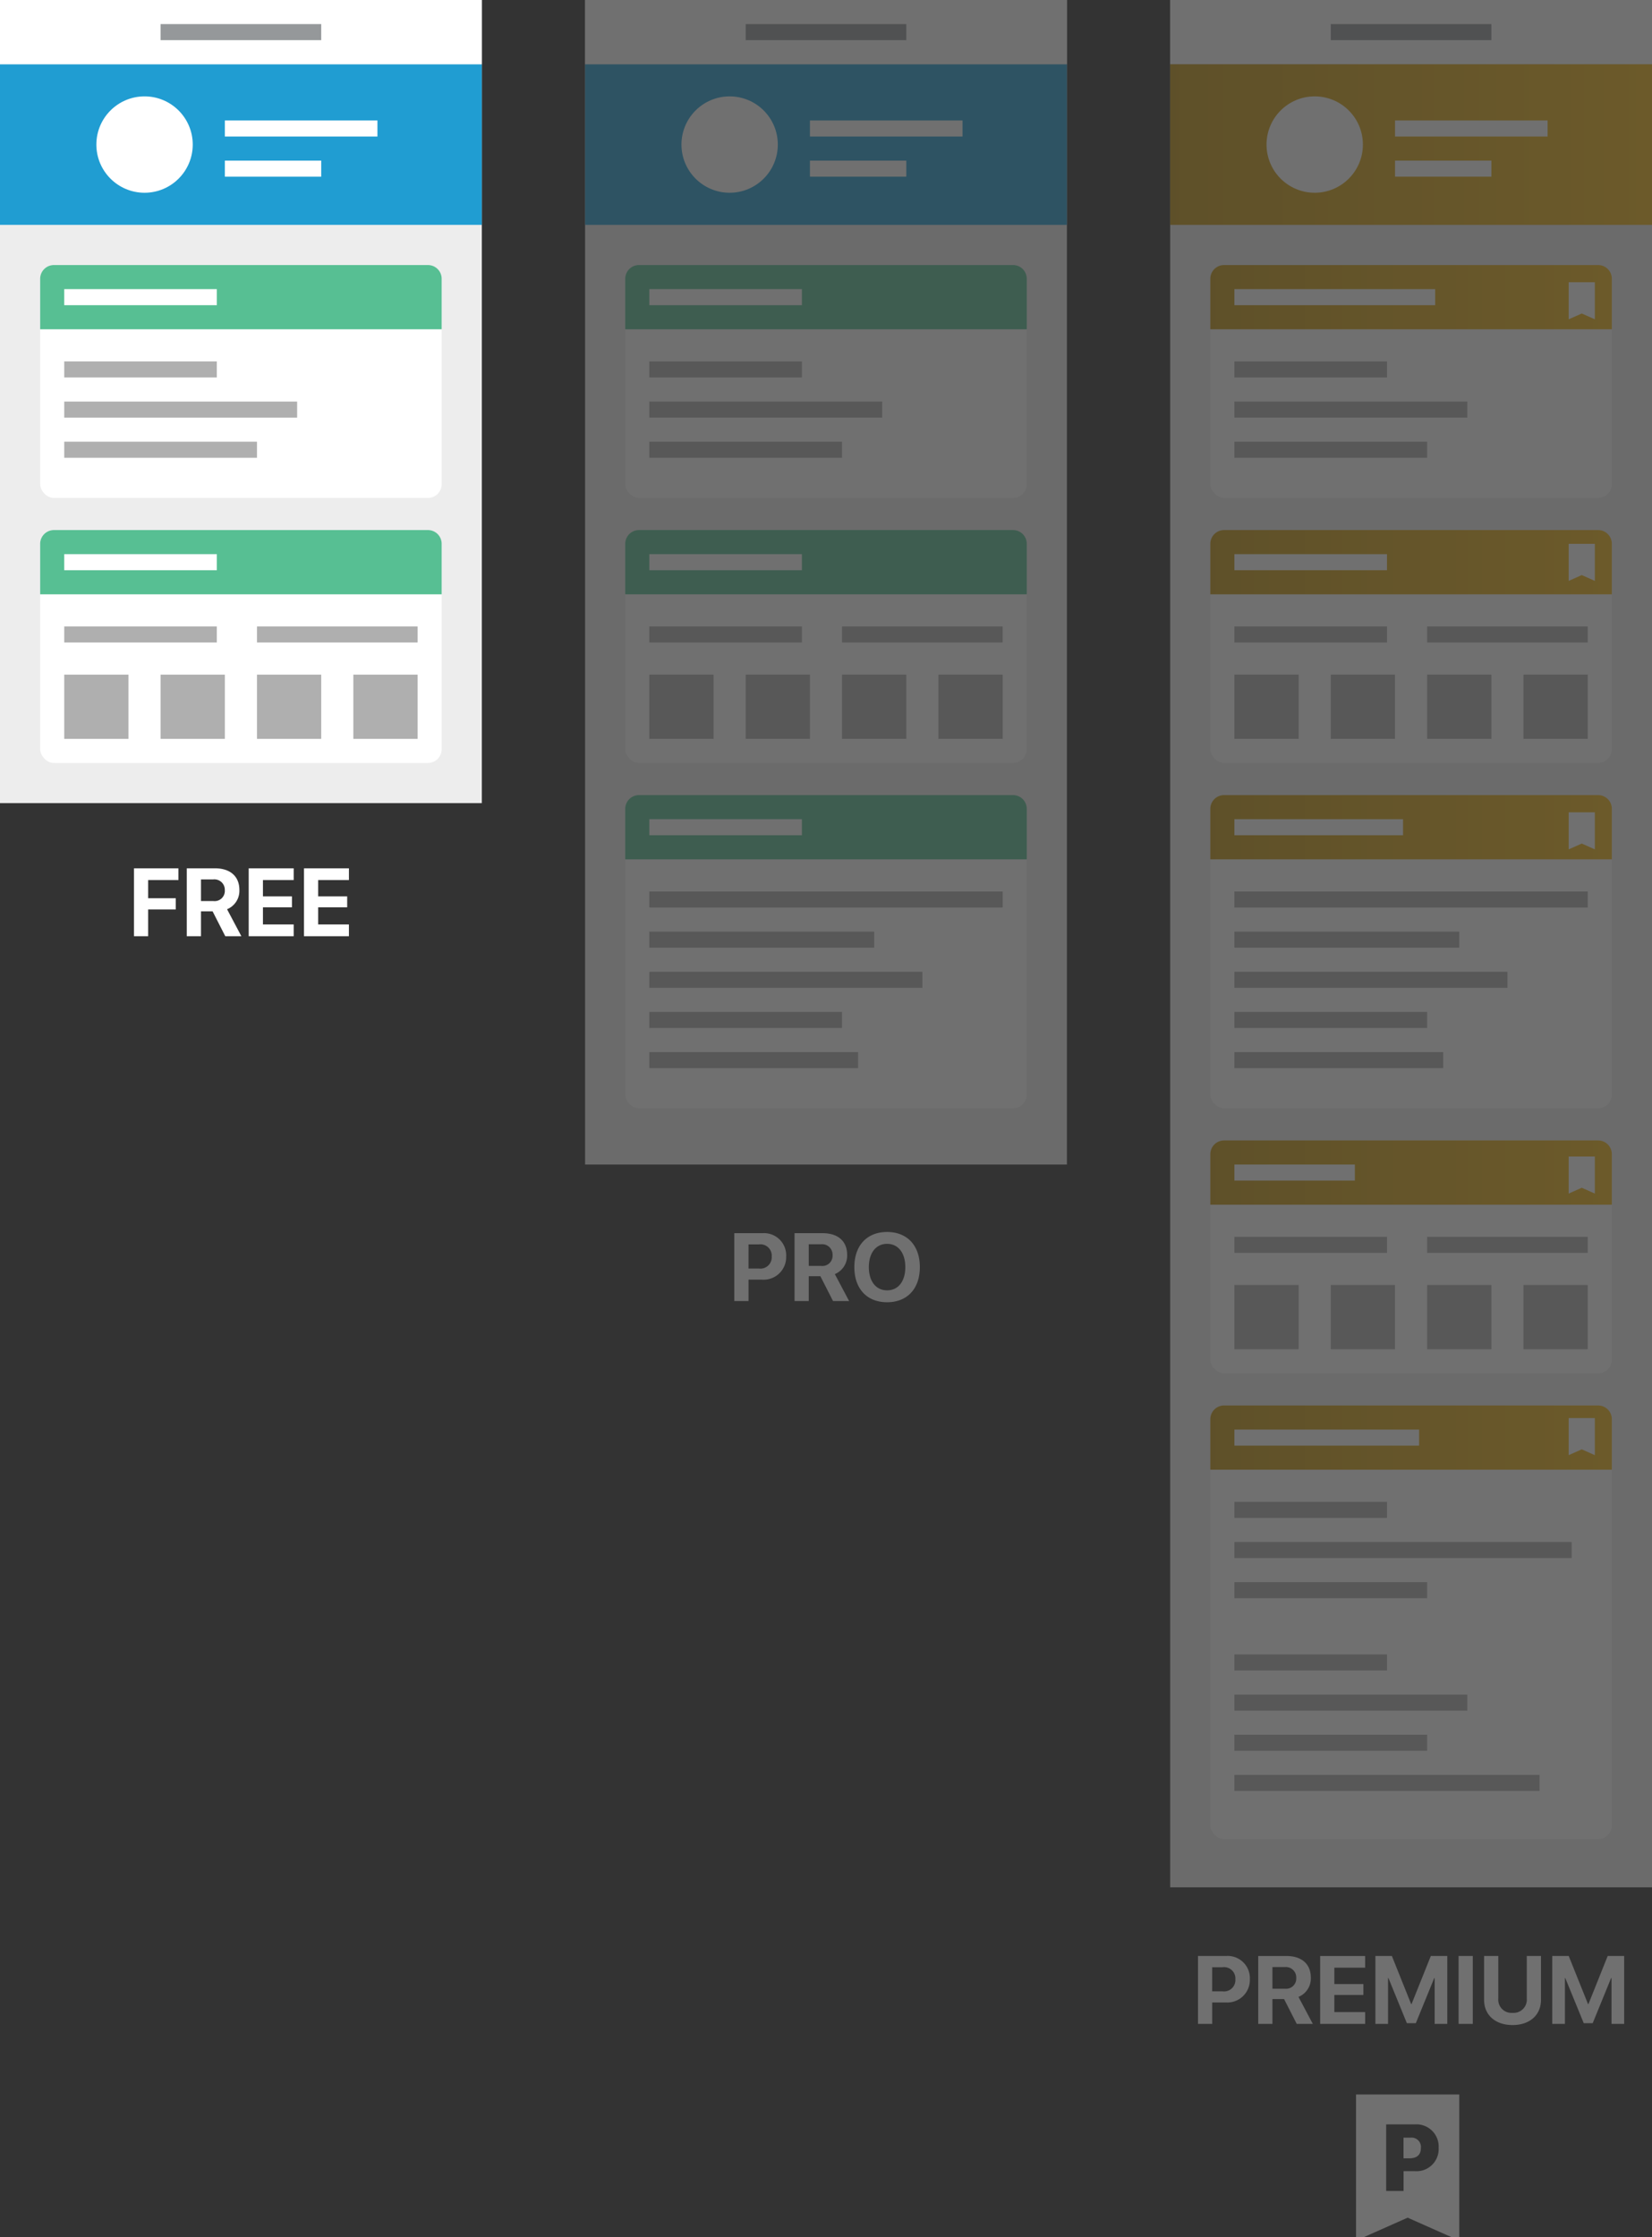 <svg xmlns="http://www.w3.org/2000/svg" xmlns:xlink="http://www.w3.org/1999/xlink" viewBox="2590 -481 240 325">
  <rect x="2590" y="-481" width="240" height="325" fill="#333333" stroke="none"/>
  <defs>
    <style>
      .cls-1 {
        clip-path: url(#clip-_1-outline);
      }

      .cls-2 {
        fill: #ededed;
      }

      .cls-3 {
        fill: #209dd2;
      }

      .cls-10, .cls-4, .cls-8 {
        fill: #fff;
      }

      .cls-5 {
        fill: #57bf93;
      }

      .cls-6 {
        fill: #afafaf;
      }

      .cls-7 {
        fill: #95989a;
      }

      .cls-10, .cls-8 {
        stroke: rgba(0,0,0,0);
        stroke-width: 1px;
      }

      .cls-10, .cls-9 {
        opacity: 0.3;
      }

      .cls-11 {
        fill: url(#linear-gradient);
      }
    </style>
    <linearGradient id="linear-gradient" x1="0.5" x2="0.5" y2="1" gradientUnits="objectBoundingBox">
      <stop offset="0" stop-color="#c49511"/>
      <stop offset="1" stop-color="#f1b515"/>
    </linearGradient>
    <clipPath id="clip-_1-outline">
      <rect x="2590" y="-481" width="240" height="325"/>
    </clipPath>
  </defs>
  <g id="_1-outline" data-name="1-outline" class="cls-1">
    <g id="Group_169" data-name="Group 169" transform="translate(2550 -554)">
      <rect id="Rectangle_939" data-name="Rectangle 939" class="cls-2" width="70" height="116.667" transform="translate(40 73)"/>
      <rect id="Rectangle_940" data-name="Rectangle 940" class="cls-3" width="70" height="23.333" transform="translate(40 82.333)"/>
      <g id="Group_165" data-name="Group 165" transform="translate(54 87)">
        <circle id="Ellipse_111" data-name="Ellipse 111" class="cls-4" cx="7" cy="7" r="7" transform="translate(0)"/>
        <rect id="Rectangle_941" data-name="Rectangle 941" class="cls-4" width="22.167" height="2.333" transform="translate(18.667 3.5)"/>
        <rect id="Rectangle_942" data-name="Rectangle 942" class="cls-4" width="14" height="2.333" transform="translate(18.667 9.333)"/>
      </g>
      <rect id="Rectangle_943" data-name="Rectangle 943" class="cls-4" width="58.333" height="33.833" rx="2" transform="translate(45.833 111.5)"/>
      <rect id="Rectangle_944" data-name="Rectangle 944" class="cls-4" width="58.333" height="33.833" rx="2" transform="translate(45.833 150)"/>
      <path id="Rectangle_945" data-name="Rectangle 945" class="cls-5" d="M2,0H56.333a2,2,0,0,1,2,2V9.333a0,0,0,0,1,0,0H0a0,0,0,0,1,0,0V2A2,2,0,0,1,2,0Z" transform="translate(45.833 111.5)"/>
      <path id="Rectangle_946" data-name="Rectangle 946" class="cls-5" d="M2,0H56.333a2,2,0,0,1,2,2V9.333a0,0,0,0,1,0,0H0a0,0,0,0,1,0,0V2A2,2,0,0,1,2,0Z" transform="translate(45.833 150)"/>
      <rect id="Rectangle_947" data-name="Rectangle 947" class="cls-4" width="22.167" height="2.333" transform="translate(49.333 115)"/>
      <rect id="Rectangle_948" data-name="Rectangle 948" class="cls-4" width="22.167" height="2.333" transform="translate(49.333 153.5)"/>
      <rect id="Rectangle_949" data-name="Rectangle 949" class="cls-6" width="22.167" height="2.333" transform="translate(49.333 125.5)"/>
      <g id="Group_166" data-name="Group 166" transform="translate(50.5 76.5)">
        <rect id="Rectangle_950" data-name="Rectangle 950" class="cls-7" width="22.167" height="2.333" transform="translate(0)"/>
        <rect id="Rectangle_951" data-name="Rectangle 951" class="cls-7" width="22.167" height="2.333" transform="translate(25.667)"/>
      </g>
      <rect id="Rectangle_952" data-name="Rectangle 952" class="cls-6" width="22.167" height="2.333" transform="translate(49.333 164)"/>
      <rect id="Rectangle_953" data-name="Rectangle 953" class="cls-6" width="23.333" height="2.333" transform="translate(77.333 164)"/>
      <rect id="Rectangle_954" data-name="Rectangle 954" class="cls-6" width="9.333" height="9.333" transform="translate(49.333 171)"/>
      <rect id="Rectangle_955" data-name="Rectangle 955" class="cls-6" width="9.333" height="9.333" transform="translate(77.333 171)"/>
      <rect id="Rectangle_956" data-name="Rectangle 956" class="cls-6" width="9.333" height="9.333" transform="translate(63.333 171)"/>
      <rect id="Rectangle_957" data-name="Rectangle 957" class="cls-6" width="9.333" height="9.333" transform="translate(91.333 171)"/>
      <rect id="Rectangle_958" data-name="Rectangle 958" class="cls-6" width="33.833" height="2.333" transform="translate(49.333 131.333)"/>
      <rect id="Rectangle_959" data-name="Rectangle 959" class="cls-6" width="28" height="2.333" transform="translate(49.333 137.167)"/>
      <rect id="Rectangle_960" data-name="Rectangle 960" class="cls-4" width="70" height="9.333" transform="translate(40 73)"/>
      <g id="Group_167" data-name="Group 167" transform="translate(63.333 76.5)">
        <rect id="Rectangle_961" data-name="Rectangle 961" class="cls-7" width="23.333" height="2.333" transform="translate(0)"/>
      </g>
      <path id="Path_111" data-name="Path 111" class="cls-8" d="M-13.477,0V-3.883h4.013V-5.517h-4.013V-8.162h4.4v-1.7h-6.46V0ZM-5.8-8.251h1.791A1.513,1.513,0,0,1-2.341-6.679,1.48,1.48,0,0,1-3.989-5.106H-5.8Zm0,4.642h1.688L-2.273,0H.065L-2.013-3.917A2.9,2.9,0,0,0-.222-6.72c0-1.948-1.3-3.145-3.568-3.145H-7.865V0H-5.8Zm13.467,1.9H3.2V-4.2H7.414V-5.783H3.2V-8.162H7.667v-1.7H1.131V0H7.667Zm8.025,0H11.221V-4.2h4.218V-5.783H11.221V-8.162h4.471v-1.7H9.157V0h6.535Z" transform="translate(75 209)"/>
    </g>
    <g id="Group_174" data-name="Group 174" transform="translate(2550 -554)">
      <g id="Group_173" data-name="Group 173" class="cls-9" transform="translate(-5 24)">
        <rect id="Rectangle_962" data-name="Rectangle 962" class="cls-2" width="70" height="169.167" transform="translate(130 49)"/>
        <rect id="Rectangle_963" data-name="Rectangle 963" class="cls-3" width="70" height="23.333" transform="translate(130 58.333)"/>
        <g id="Group_170" data-name="Group 170" transform="translate(144 63)">
          <circle id="Ellipse_112" data-name="Ellipse 112" class="cls-4" cx="7" cy="7" r="7"/>
          <rect id="Rectangle_964" data-name="Rectangle 964" class="cls-4" width="22.167" height="2.333" transform="translate(18.667 3.5)"/>
          <rect id="Rectangle_965" data-name="Rectangle 965" class="cls-4" width="14" height="2.333" transform="translate(18.667 9.333)"/>
        </g>
        <rect id="Rectangle_966" data-name="Rectangle 966" class="cls-4" width="58.333" height="33.833" rx="2" transform="translate(135.833 87.5)"/>
        <rect id="Rectangle_967" data-name="Rectangle 967" class="cls-4" width="58.333" height="33.833" rx="2" transform="translate(135.833 126)"/>
        <rect id="Rectangle_968" data-name="Rectangle 968" class="cls-4" width="58.333" height="45.5" rx="2" transform="translate(135.833 164.5)"/>
        <path id="Rectangle_969" data-name="Rectangle 969" class="cls-5" d="M2,0H56.333a2,2,0,0,1,2,2V9.333a0,0,0,0,1,0,0H0a0,0,0,0,1,0,0V2A2,2,0,0,1,2,0Z" transform="translate(135.833 87.5)"/>
        <path id="Rectangle_970" data-name="Rectangle 970" class="cls-5" d="M2,0H56.333a2,2,0,0,1,2,2V9.333a0,0,0,0,1,0,0H0a0,0,0,0,1,0,0V2A2,2,0,0,1,2,0Z" transform="translate(135.833 126)"/>
        <path id="Rectangle_971" data-name="Rectangle 971" class="cls-5" d="M2,0H56.333a2,2,0,0,1,2,2V9.333a0,0,0,0,1,0,0H0a0,0,0,0,1,0,0V2A2,2,0,0,1,2,0Z" transform="translate(135.833 164.5)"/>
        <rect id="Rectangle_972" data-name="Rectangle 972" class="cls-4" width="22.167" height="2.333" transform="translate(139.333 91)"/>
        <rect id="Rectangle_973" data-name="Rectangle 973" class="cls-4" width="22.167" height="2.333" transform="translate(139.333 129.5)"/>
        <rect id="Rectangle_974" data-name="Rectangle 974" class="cls-4" width="22.167" height="2.333" transform="translate(139.333 168)"/>
        <rect id="Rectangle_975" data-name="Rectangle 975" class="cls-6" width="22.167" height="2.333" transform="translate(139.333 101.5)"/>
        <g id="Group_171" data-name="Group 171" transform="translate(140.5 52.5)">
          <rect id="Rectangle_976" data-name="Rectangle 976" class="cls-7" width="22.167" height="2.333" transform="translate(0)"/>
          <rect id="Rectangle_977" data-name="Rectangle 977" class="cls-7" width="22.167" height="2.333" transform="translate(25.667)"/>
        </g>
        <rect id="Rectangle_978" data-name="Rectangle 978" class="cls-6" width="22.167" height="2.333" transform="translate(139.333 140)"/>
        <rect id="Rectangle_979" data-name="Rectangle 979" class="cls-6" width="51.333" height="2.333" transform="translate(139.333 178.5)"/>
        <rect id="Rectangle_980" data-name="Rectangle 980" class="cls-6" width="32.667" height="2.333" transform="translate(139.333 184.333)"/>
        <rect id="Rectangle_981" data-name="Rectangle 981" class="cls-6" width="39.667" height="2.333" transform="translate(139.333 190.167)"/>
        <rect id="Rectangle_982" data-name="Rectangle 982" class="cls-6" width="28" height="2.333" transform="translate(139.333 196)"/>
        <rect id="Rectangle_983" data-name="Rectangle 983" class="cls-6" width="30.333" height="2.333" transform="translate(139.333 201.833)"/>
        <rect id="Rectangle_984" data-name="Rectangle 984" class="cls-6" width="23.333" height="2.333" transform="translate(167.333 140)"/>
        <rect id="Rectangle_985" data-name="Rectangle 985" class="cls-6" width="9.333" height="9.333" transform="translate(139.333 147)"/>
        <rect id="Rectangle_986" data-name="Rectangle 986" class="cls-6" width="9.333" height="9.333" transform="translate(167.333 147)"/>
        <rect id="Rectangle_987" data-name="Rectangle 987" class="cls-6" width="9.333" height="9.333" transform="translate(153.333 147)"/>
        <rect id="Rectangle_988" data-name="Rectangle 988" class="cls-6" width="9.333" height="9.333" transform="translate(181.333 147)"/>
        <rect id="Rectangle_989" data-name="Rectangle 989" class="cls-6" width="33.833" height="2.333" transform="translate(139.333 107.333)"/>
        <rect id="Rectangle_990" data-name="Rectangle 990" class="cls-6" width="28" height="2.333" transform="translate(139.333 113.167)"/>
        <rect id="Rectangle_991" data-name="Rectangle 991" class="cls-4" width="70" height="9.333" transform="translate(130 49)"/>
        <g id="Group_172" data-name="Group 172" transform="translate(153.333 52.5)">
          <rect id="Rectangle_992" data-name="Rectangle 992" class="cls-7" width="23.333" height="2.333" transform="translate(0)"/>
        </g>
      </g>
      <path id="Path_124" data-name="Path 124" class="cls-10" d="M-13.32-9.864V0h2.064V-3.11h1.948A3.28,3.28,0,0,0-5.787-6.487,3.222,3.222,0,0,0-9.2-9.864Zm2.064,1.634h1.5A1.646,1.646,0,0,1-7.885-6.48,1.653,1.653,0,0,1-9.758-4.724h-1.5Zm8.75-.021H-.714A1.513,1.513,0,0,1,.954-6.679,1.48,1.48,0,0,1-.694-5.106H-2.505Zm0,4.642H-.817L1.022,0H3.36L1.282-3.917a2.9,2.9,0,0,0,1.791-2.8c0-1.948-1.3-3.145-3.568-3.145H-4.57V0h2.064ZM8.876-10.035c-2.926,0-4.758,1.962-4.758,5.106S5.951.171,8.876.171s4.758-1.962,4.758-5.1S11.8-10.035,8.876-10.035Zm0,1.723c1.613,0,2.646,1.313,2.646,3.384s-1.032,3.37-2.646,3.37S6.224-2.864,6.224-4.929,7.263-8.312,8.876-8.312Z" transform="translate(160 262)"/>
    </g>
    <g id="Group_178" data-name="Group 178" class="cls-9" transform="translate(2550 -554)">
      <g id="Group_177" data-name="Group 177" transform="translate(-5 24)">
        <rect id="Rectangle_993" data-name="Rectangle 993" class="cls-2" width="70" height="274.167" transform="translate(215 49)"/>
        <rect id="Rectangle_994" data-name="Rectangle 994" class="cls-4" width="70" height="9.333" transform="translate(215 49)"/>
        <rect id="Rectangle_995" data-name="Rectangle 995" class="cls-11" width="23.333" height="70" transform="translate(215 81.667) rotate(-90)"/>
        <g id="Group_175" data-name="Group 175" transform="translate(229 63)">
          <circle id="Ellipse_113" data-name="Ellipse 113" class="cls-4" cx="7" cy="7" r="7" transform="translate(0)"/>
          <rect id="Rectangle_996" data-name="Rectangle 996" class="cls-4" width="22.167" height="2.333" transform="translate(18.667 3.5)"/>
          <rect id="Rectangle_997" data-name="Rectangle 997" class="cls-4" width="14" height="2.333" transform="translate(18.667 9.333)"/>
        </g>
        <rect id="Rectangle_998" data-name="Rectangle 998" class="cls-4" width="58.333" height="33.833" rx="2" transform="translate(220.833 87.5)"/>
        <rect id="Rectangle_999" data-name="Rectangle 999" class="cls-4" width="58.333" height="63" rx="2" transform="translate(220.833 253.167)"/>
        <rect id="Rectangle_1000" data-name="Rectangle 1000" class="cls-4" width="58.333" height="33.833" rx="2" transform="translate(220.833 126)"/>
        <rect id="Rectangle_1001" data-name="Rectangle 1001" class="cls-4" width="58.333" height="33.833" rx="2" transform="translate(220.833 214.667)"/>
        <path id="Rectangle_1002" data-name="Rectangle 1002" class="cls-11" d="M0,0H7.333a2,2,0,0,1,2,2V56.333a2,2,0,0,1-2,2H0a0,0,0,0,1,0,0V0A0,0,0,0,1,0,0Z" transform="translate(220.833 96.833) rotate(-90)"/>
        <path id="Rectangle_1003" data-name="Rectangle 1003" class="cls-11" d="M0,0H7.333a2,2,0,0,1,2,2V56.333a2,2,0,0,1-2,2H0a0,0,0,0,1,0,0V0A0,0,0,0,1,0,0Z" transform="translate(220.833 262.5) rotate(-90)"/>
        <path id="Rectangle_1004" data-name="Rectangle 1004" class="cls-11" d="M0,0H7.333a2,2,0,0,1,2,2V56.333a2,2,0,0,1-2,2H0a0,0,0,0,1,0,0V0A0,0,0,0,1,0,0Z" transform="translate(220.833 135.333) rotate(-90)"/>
        <path id="Rectangle_1005" data-name="Rectangle 1005" class="cls-11" d="M0,0H7.333a2,2,0,0,1,2,2V56.333a2,2,0,0,1-2,2H0a0,0,0,0,1,0,0V0A0,0,0,0,1,0,0Z" transform="translate(220.833 224) rotate(-90)"/>
        <rect id="Rectangle_1006" data-name="Rectangle 1006" class="cls-4" width="58.333" height="45.5" rx="2" transform="translate(220.833 164.5)"/>
        <path id="Rectangle_1007" data-name="Rectangle 1007" class="cls-11" d="M0,0H7.333a2,2,0,0,1,2,2V56.333a2,2,0,0,1-2,2H0a0,0,0,0,1,0,0V0A0,0,0,0,1,0,0Z" transform="translate(220.833 173.833) rotate(-90)"/>
        <rect id="Rectangle_1008" data-name="Rectangle 1008" class="cls-4" width="29.167" height="2.333" transform="translate(224.333 91)"/>
        <rect id="Rectangle_1009" data-name="Rectangle 1009" class="cls-4" width="26.833" height="2.333" transform="translate(224.333 256.667)"/>
        <rect id="Rectangle_1010" data-name="Rectangle 1010" class="cls-4" width="22.167" height="2.333" transform="translate(224.333 129.5)"/>
        <rect id="Rectangle_1011" data-name="Rectangle 1011" class="cls-4" width="17.5" height="2.333" transform="translate(224.333 218.167)"/>
        <rect id="Rectangle_1012" data-name="Rectangle 1012" class="cls-4" width="24.5" height="2.333" transform="translate(224.333 168)"/>
        <rect id="Rectangle_1013" data-name="Rectangle 1013" class="cls-6" width="22.167" height="2.333" transform="translate(224.333 101.5)"/>
        <rect id="Rectangle_1014" data-name="Rectangle 1014" class="cls-6" width="22.167" height="2.333" transform="translate(224.333 267.167)"/>
        <rect id="Rectangle_1015" data-name="Rectangle 1015" class="cls-6" width="22.167" height="2.333" transform="translate(224.333 289.333)"/>
        <g id="Group_176" data-name="Group 176" transform="translate(238.333 52.5)">
          <rect id="Rectangle_1016" data-name="Rectangle 1016" class="cls-7" width="23.333" height="2.333" transform="translate(0)"/>
        </g>
        <rect id="Rectangle_1017" data-name="Rectangle 1017" class="cls-6" width="22.167" height="2.333" transform="translate(224.333 140)"/>
        <rect id="Rectangle_1018" data-name="Rectangle 1018" class="cls-6" width="22.167" height="2.333" transform="translate(224.333 228.667)"/>
        <rect id="Rectangle_1019" data-name="Rectangle 1019" class="cls-6" width="51.333" height="2.333" transform="translate(224.333 178.5)"/>
        <rect id="Rectangle_1020" data-name="Rectangle 1020" class="cls-6" width="32.667" height="2.333" transform="translate(224.333 184.333)"/>
        <rect id="Rectangle_1021" data-name="Rectangle 1021" class="cls-6" width="39.667" height="2.333" transform="translate(224.333 190.167)"/>
        <rect id="Rectangle_1022" data-name="Rectangle 1022" class="cls-6" width="28" height="2.333" transform="translate(224.333 196)"/>
        <rect id="Rectangle_1023" data-name="Rectangle 1023" class="cls-6" width="30.333" height="2.333" transform="translate(224.333 201.833)"/>
        <rect id="Rectangle_1024" data-name="Rectangle 1024" class="cls-6" width="23.333" height="2.333" transform="translate(252.333 140)"/>
        <rect id="Rectangle_1025" data-name="Rectangle 1025" class="cls-6" width="23.333" height="2.333" transform="translate(252.333 228.667)"/>
        <rect id="Rectangle_1026" data-name="Rectangle 1026" class="cls-6" width="9.333" height="9.333" transform="translate(224.333 147)"/>
        <rect id="Rectangle_1027" data-name="Rectangle 1027" class="cls-6" width="9.333" height="9.333" transform="translate(224.333 235.667)"/>
        <rect id="Rectangle_1028" data-name="Rectangle 1028" class="cls-6" width="9.333" height="9.333" transform="translate(252.333 147)"/>
        <rect id="Rectangle_1029" data-name="Rectangle 1029" class="cls-6" width="9.333" height="9.333" transform="translate(252.333 235.667)"/>
        <rect id="Rectangle_1030" data-name="Rectangle 1030" class="cls-6" width="9.333" height="9.333" transform="translate(238.333 147)"/>
        <rect id="Rectangle_1031" data-name="Rectangle 1031" class="cls-6" width="9.333" height="9.333" transform="translate(238.333 235.667)"/>
        <rect id="Rectangle_1032" data-name="Rectangle 1032" class="cls-6" width="9.333" height="9.333" transform="translate(266.333 147)"/>
        <rect id="Rectangle_1033" data-name="Rectangle 1033" class="cls-6" width="9.333" height="9.333" transform="translate(266.333 235.667)"/>
        <rect id="Rectangle_1034" data-name="Rectangle 1034" class="cls-6" width="33.833" height="2.333" transform="translate(224.333 107.333)"/>
        <rect id="Rectangle_1035" data-name="Rectangle 1035" class="cls-6" width="49" height="2.333" transform="translate(224.333 273)"/>
        <rect id="Rectangle_1036" data-name="Rectangle 1036" class="cls-6" width="33.833" height="2.333" transform="translate(224.333 295.167)"/>
        <rect id="Rectangle_1037" data-name="Rectangle 1037" class="cls-6" width="28" height="2.333" transform="translate(224.333 113.167)"/>
        <rect id="Rectangle_1038" data-name="Rectangle 1038" class="cls-6" width="28" height="2.333" transform="translate(224.333 278.833)"/>
        <rect id="Rectangle_1039" data-name="Rectangle 1039" class="cls-6" width="28" height="2.333" transform="translate(224.333 301)"/>
        <rect id="Rectangle_1040" data-name="Rectangle 1040" class="cls-6" width="44.333" height="2.333" transform="translate(224.333 306.833)"/>
        <path id="path-22" class="cls-4" d="M-1381.1-654.46l-1.9.845V-659h3.8v5.385Z" transform="translate(1655.896 914)"/>
        <path id="path-22-2" data-name="path-22" class="cls-4" d="M-1381.1-654.46l-1.9.845V-659h3.8v5.385Z" transform="translate(1655.896 876)"/>
        <path id="path-22-3" data-name="path-22" class="cls-4" d="M-1381.1-654.46l-1.9.845V-659h3.8v5.385Z" transform="translate(1655.896 826)"/>
        <path id="path-22-4" data-name="path-22" class="cls-4" d="M-1381.1-654.46l-1.9.845V-659h3.8v5.385Z" transform="translate(1655.896 787)"/>
        <path id="path-22-5" data-name="path-22" class="cls-4" d="M-1381.1-654.46l-1.9.845V-659h3.8v5.385Z" transform="translate(1655.896 749)"/>
      </g>
      <path id="Path_113" data-name="Path 113" class="cls-8" d="M-30.957-9.864V0h2.064V-3.11h1.948a3.28,3.28,0,0,0,3.521-3.377,3.222,3.222,0,0,0-3.418-3.377Zm2.064,1.634h1.5a1.646,1.646,0,0,1,1.866,1.75A1.653,1.653,0,0,1-27.4-4.724h-1.5Zm8.75-.021h1.791a1.513,1.513,0,0,1,1.668,1.572,1.48,1.48,0,0,1-1.647,1.572h-1.812Zm0,4.642h1.688L-16.615,0h2.338l-2.078-3.917a2.9,2.9,0,0,0,1.791-2.8c0-1.948-1.3-3.145-3.568-3.145h-4.074V0h2.064Zm13.467,1.9h-4.471V-4.2h4.218V-5.783h-4.218V-8.162h4.471v-1.7H-13.21V0h6.535ZM5.26,0V-9.864H2.868L.065-2.871H.01l-2.8-6.993H-5.185V0h1.839V-6.658h.055L-.612-.1h1.3l2.68-6.562h.055V0ZM8.965,0V-9.864H6.9V0ZM12.67-9.864H10.606v6.378c0,2.174,1.606,3.657,4.136,3.657s4.129-1.483,4.129-3.657V-9.864H16.806v6.173A1.918,1.918,0,0,1,14.742-1.6,1.92,1.92,0,0,1,12.67-3.691ZM30.957,0V-9.864H28.564l-2.8,6.993h-.055L22.9-9.864H20.511V0H22.35V-6.658H22.4L25.084-.1h1.3l2.68-6.562h.055V0Z" transform="translate(245 367)"/>
      <path id="path-22-6" data-name="path-22" class="cls-4" d="M-1375.5-641.1l-7.5,3.333V-659h15v21.23Zm-3.12-3.883h2.527v-2.873h1.63v0a3.22,3.22,0,0,0,3.467-3.377,3.231,3.231,0,0,0-3.44-3.42h-4.184Zm2.52-4.743v-3h1.04a1.359,1.359,0,0,1,1.483,1.507c0,1.046-.64,1.494-1.667,1.494Z" transform="translate(1620.001 1036.253)"/>
    </g>
  </g>
</svg>
